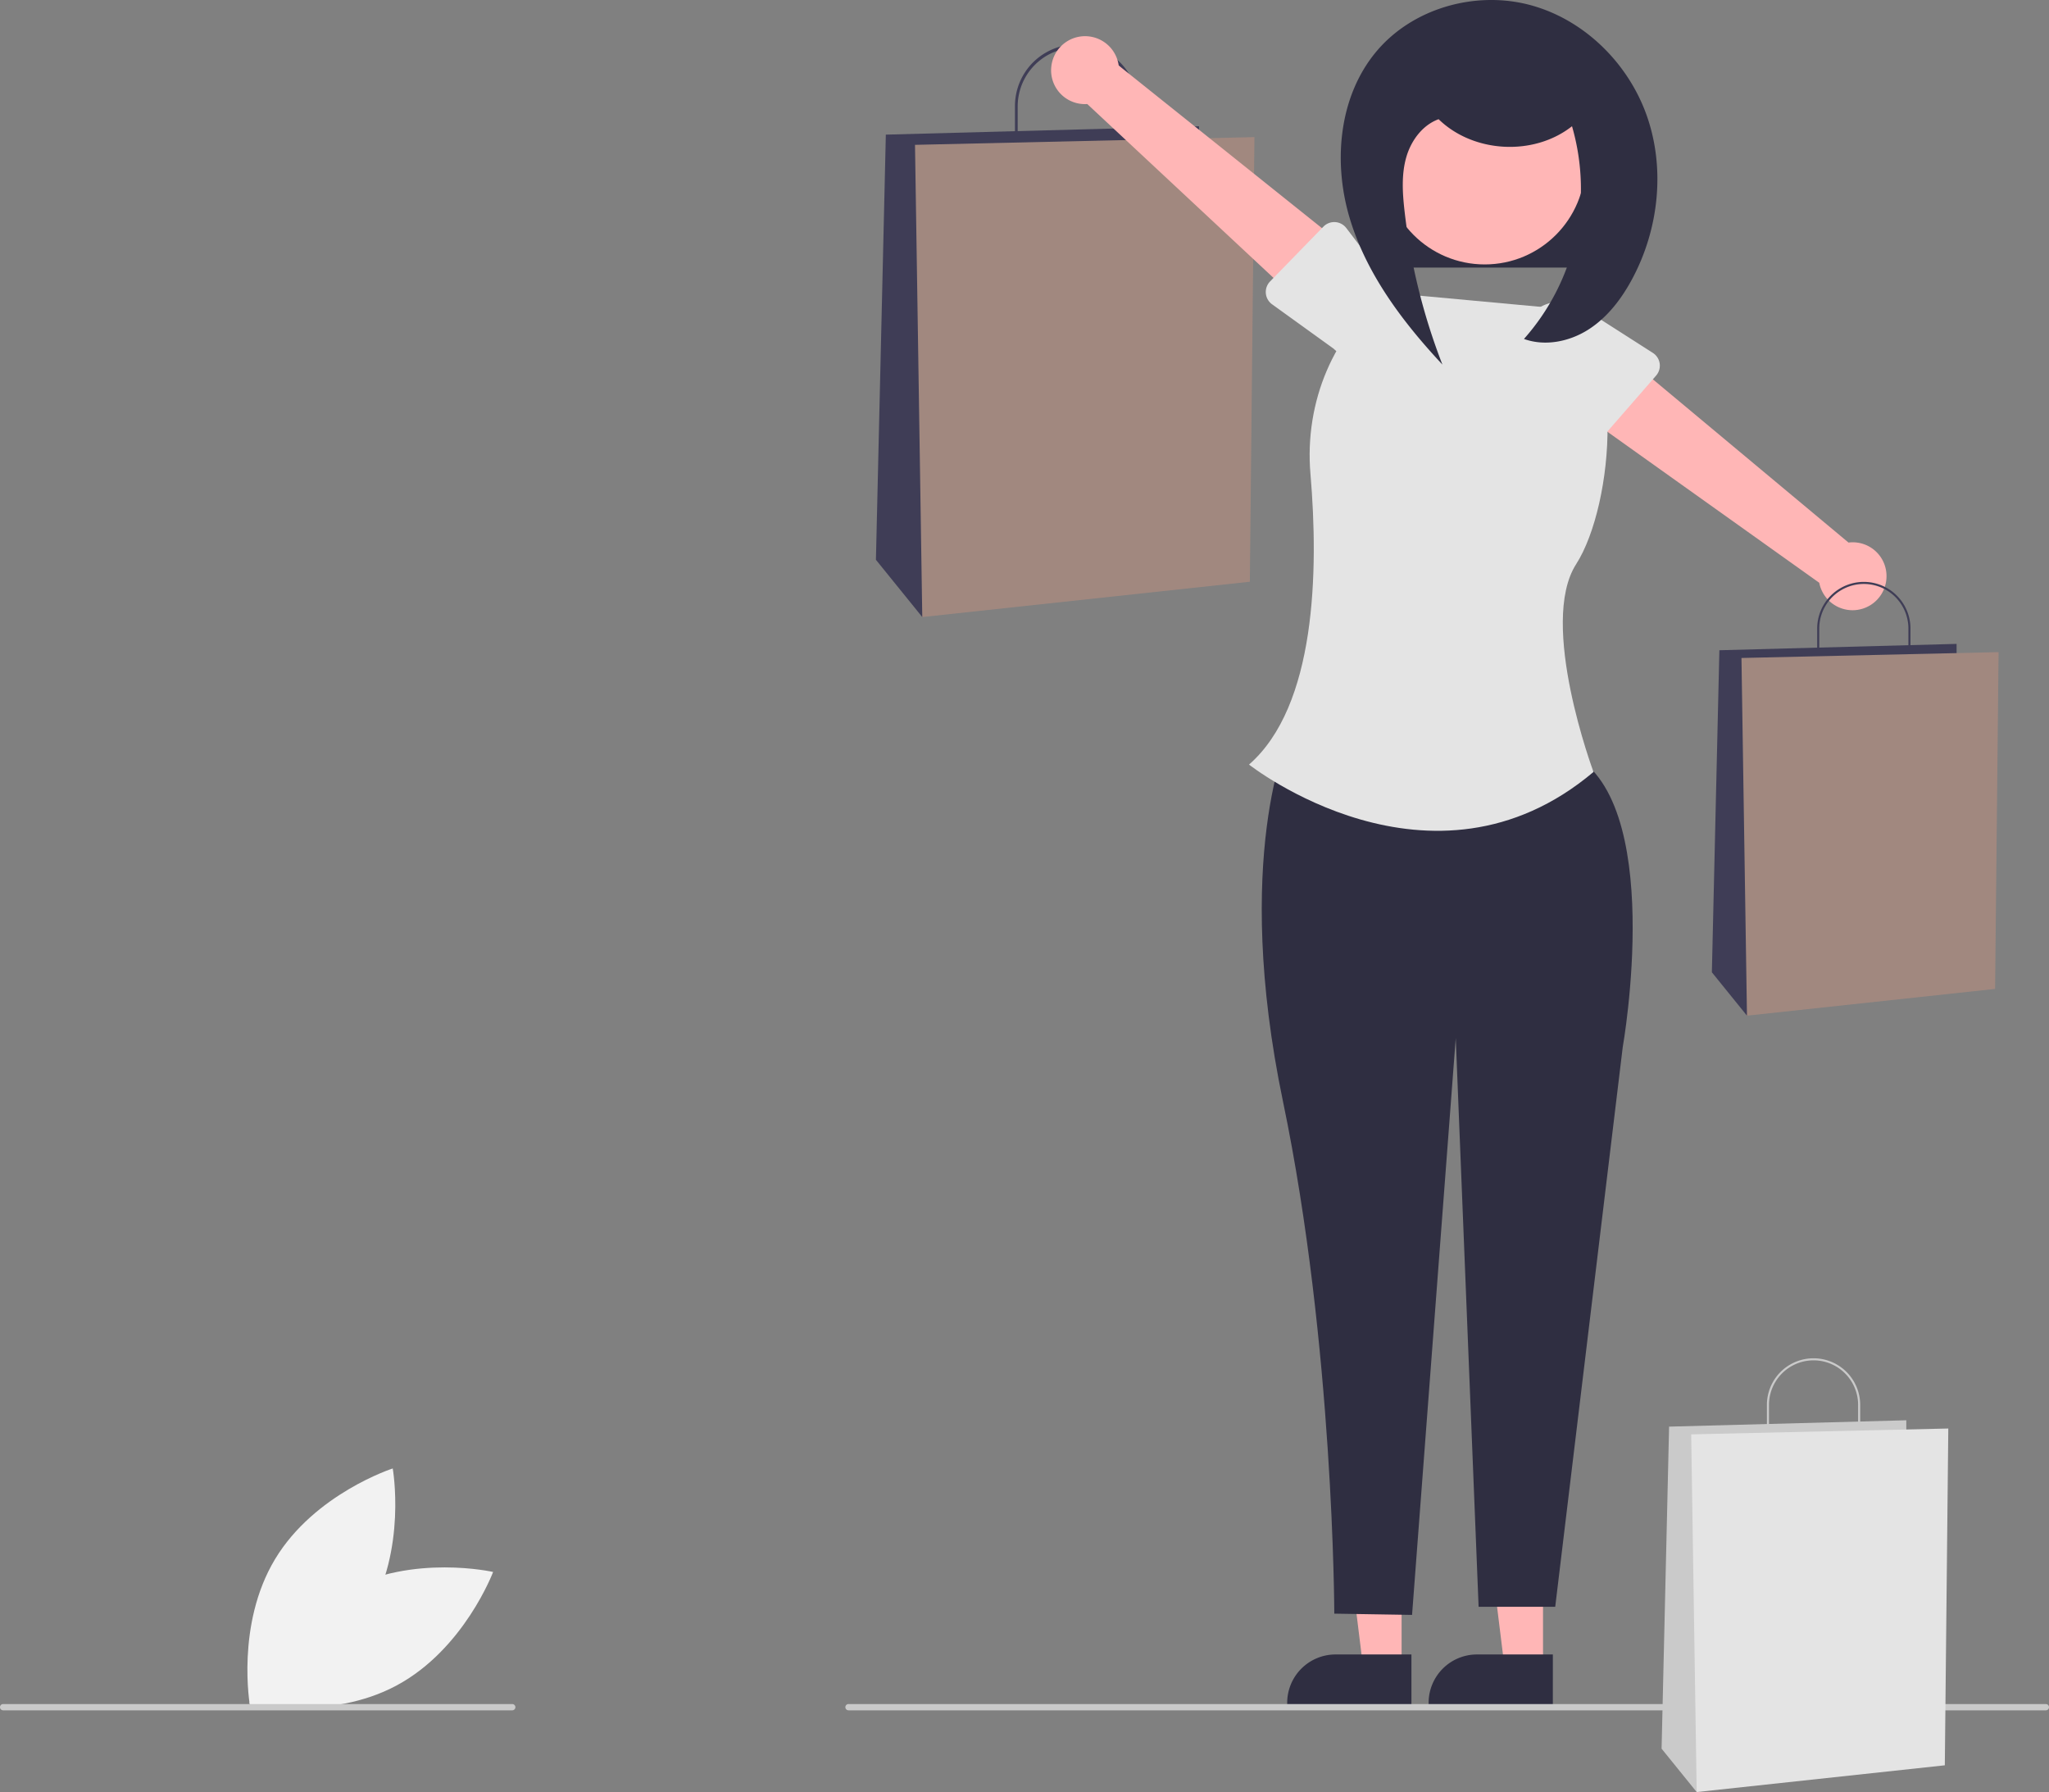 <svg xmlns="http://www.w3.org/2000/svg" data-name="Layer 1" width="652" height="570.125" viewBox="0 0 652 570.125" xmlns:xlink="http://www.w3.org/1999/xlink"><rect x="0" y="0" width="652" height="570.125" fill="#808080" stroke="none"/><path d="M383.955,670.805c-21.42,11.55-30.615,36.063-30.615,36.063s25.533,5.787,46.953-5.763,30.615-36.063,30.615-36.063S405.375,659.255,383.955,670.805Z" transform="translate(-274 -164.937)" fill="#f2f2f2"/><path d="M391.002,678.744c-12.545,20.852-37.464,28.883-37.464,28.883s-4.579-25.777,7.967-46.63,37.464-28.883,37.464-28.883S403.548,657.892,391.002,678.744Z" transform="translate(-274 -164.937)" fill="#f2f2f2"/><rect x="437.445" y="40.125" width="76" height="45" fill="#2f2e41"/><path d="M636.152,212.319h-39.184V198.655a19.592,19.592,0,0,1,39.184,0Zm-38.317-.868h37.449V198.655a18.725,18.725,0,0,0-37.449,0Z" transform="translate(-274 -164.937)" fill="#3f3d56"/><polygon points="381.527 45.502 381.527 40.162 281.877 42.832 278.723 178.092 293.471 196.31 381.527 45.502" fill="#3f3d56"/><polygon points="399.167 43.622 291.158 46.08 293.471 196.31 397.705 185.075 399.167 43.622" fill="#a1887f"/><polygon points="490.997 530.355 478.737 530.355 472.905 483.067 490.999 483.067 490.997 530.355" fill="#ffb6b6"/><path d="M768.123,707.176l-39.531-.001v-.5A15.387,15.387,0,0,1,743.979,691.289h.001l24.144.001Z" transform="translate(-274 -164.937)" fill="#2f2e41"/><polygon points="445.997 530.355 433.737 530.355 427.905 483.067 445.999 483.067 445.997 530.355" fill="#ffb6b6"/><path d="M723.123,707.176l-39.531-.001v-.5A15.387,15.387,0,0,1,698.979,691.289h.001l24.144.001Z" transform="translate(-274 -164.937)" fill="#2f2e41"/><path d="M683.992,399.196s-17.912,38.575-1.73,116.22,16.316,162.888,16.316,162.888l24.744.403,13.9-183.52L744.5,676.118h24.378l21.485-178.069s14.138-79.513-17.39-93.75Z" transform="translate(-274 -164.937)" fill="#2f2e41"/><path d="M769.733,263.063,715.555,258.068l0,0c-16.99,12.384-26.525,34.625-24.568,57.574,2.654,31.115,1.756,73.934-19.542,92.536,0,0,58.049,45.816,109.615,2.35,0,0-17.633-47.238-5.527-66.102S792.007,272.563,769.733,263.063Z" transform="translate(-274 -164.937)" fill="#e4e4e4"/><path d="M608.527,186.179a10.743,10.743,0,0,0,11.44,11.852L691.5,264.789l12.821-19.53-74.346-59.48a10.801,10.801,0,0,0-21.448.399Z" transform="translate(-274 -164.937)" fill="#ffb6b6"/><path d="M678.142,254.476l16.97-17.432a4.817,4.817,0,0,1,7.281.438l14.712,19.283a13.377,13.377,0,0,1-18.719,19.116l-19.611-14.138a4.817,4.817,0,0,1-.633-7.266Z" transform="translate(-274 -164.937)" fill="#e4e4e4"/><path d="M874.284,348.749a10.743,10.743,0,0,0-12.081-11.199l-75.132-62.68-11.716,20.212,77.536,55.257a10.801,10.801,0,0,0,21.392-1.59Z" transform="translate(-274 -164.937)" fill="#ffb6b6"/><path d="M800.982,284.425l-15.975,18.348a4.817,4.817,0,0,1-7.294-.033l-15.761-18.435a13.377,13.377,0,0,1,17.628-20.126l20.366,13.027a4.817,4.817,0,0,1,1.036,7.22Z" transform="translate(-274 -164.937)" fill="#e4e4e4"/><path d="M881.918,375.253H852.237v-10.35a14.84,14.84,0,0,1,29.681,0Zm-29.024-.657h28.367V364.903a14.183,14.183,0,0,0-28.367,0Z" transform="translate(-274 -164.937)" fill="#3f3d56"/><polygon points="622.594 208.892 622.594 204.847 547.112 206.87 544.723 309.325 555.894 323.125 622.594 208.892" fill="#3f3d56"/><polygon points="635.956 207.468 554.142 209.33 555.894 323.125 634.849 314.615 635.956 207.468" fill="#a1887f"/><circle cx="472.445" cy="52.125" r="32" fill="#ffb6b6"/><path d="M731.712,202.801c11.07,10.848,30.334,11.888,42.507,2.294a71.784,71.784,0,0,1-15.288,67.676c6.772,2.447,14.567.837,20.62-3.063s10.535-9.854,13.918-16.21c8.374-15.735,10.47-34.947,4.546-51.758s-20.117-30.75-37.36-35.264-37.014,1.062-48.534,14.663c-12.046,14.222-13.998,35.061-8.719,52.936s16.858,33.226,29.579,46.847A195.465,195.465,0,0,1,720.926,232.021c-.647-5.737-1.025-11.651.595-17.193s5.61-10.703,11.17-12.26" transform="translate(-274 -164.937)" fill="#2f2e41"/><path d="M925,709.063H544a1,1,0,0,1,0-2H925a1,1,0,0,1,0,2Z" transform="translate(-274 -164.937)" fill="#cacaca"/><path d="M437,709.063H275a1,1,0,0,1,0-2H437a1,1,0,0,1,0,2Z" transform="translate(-274 -164.937)" fill="#cacaca"/><path d="M865.918,622.253H836.237v-10.35a14.84,14.84,0,0,1,29.681,0Zm-29.024-.657h28.367V611.903a14.183,14.183,0,0,0-28.367,0Z" transform="translate(-274 -164.937)" fill="#cacaca"/><polygon points="606.594 455.892 606.594 451.847 531.112 453.87 528.723 556.325 539.894 570.125 606.594 455.892" fill="#cacaca"/><polygon points="619.956 454.468 538.142 456.33 539.894 570.125 618.849 561.615 619.956 454.468" fill="#e4e4e4"/></svg>